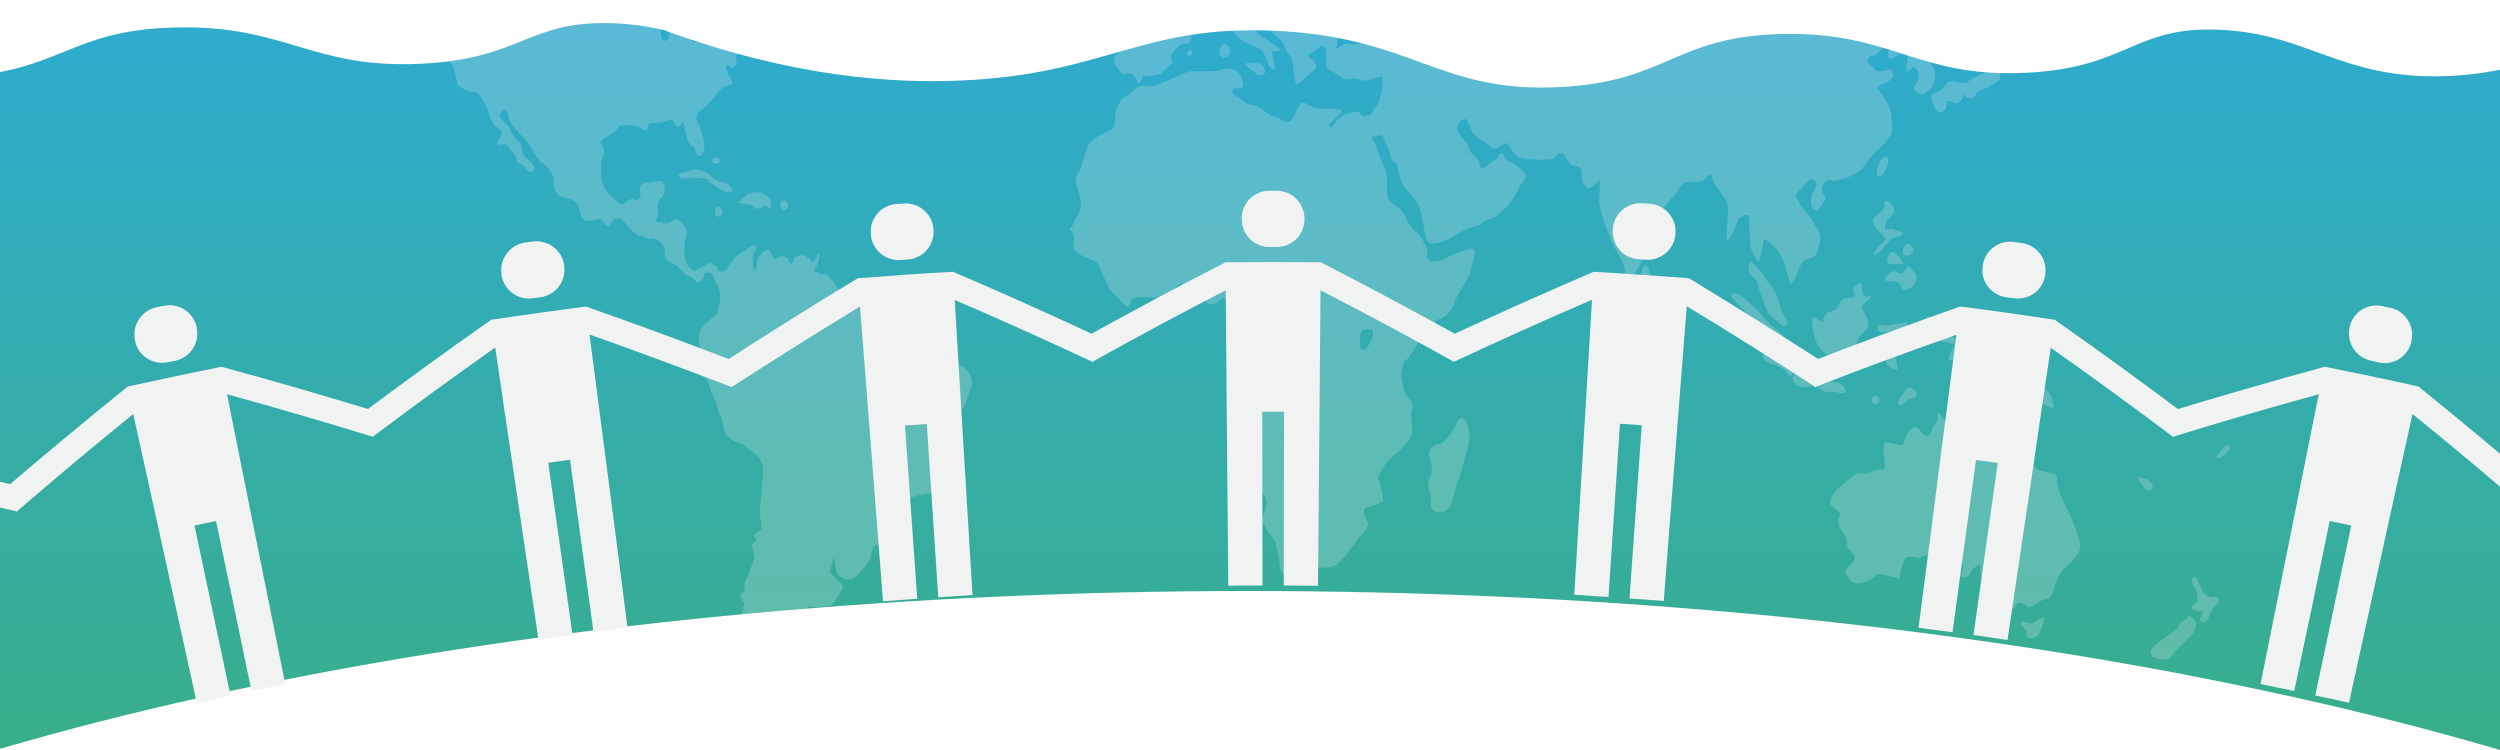 <?xml version="1.0" encoding="utf-8"?>
<!-- Generator: Adobe Illustrator 19.0.0, SVG Export Plug-In . SVG Version: 6.00 Build 0)  -->
<svg version="1.1" id="Camada_1" xmlns="http://www.w3.org/2000/svg" xmlns:xlink="http://www.w3.org/1999/xlink" x="0px" y="0px"
	 viewBox="425 -100 1000 300" style="enable-background:new 425 -100 1000 300;" xml:space="preserve">
<rect x="425" y="-100" width="1000" height="300" fill="#333333" stroke="none"/>
<style type="text/css">
	.st0{clip-path:url(#SVGID_2_);}
	.st1{fill:url(#XMLID_3_);}
	.st2{opacity:0.22;}
	.st3{fill:#F1F2F2;}
	.st4{clip-path:url(#SVGID_4_);}
	.st5{fill:#FDFDFD;}
	.st6{fill:#FFFFFF;}
</style>
<g>
	<defs>
		<rect id="SVGID_1_" x="425" y="-100.9" width="1000" height="300.9"/>
	</defs>
	<clipPath id="SVGID_2_">
		<use xlink:href="#SVGID_1_"  style="overflow:visible;"/>
	</clipPath>
	<g class="st0">
		<linearGradient id="XMLID_3_" gradientUnits="userSpaceOnUse" x1="918.717" y1="299.65" x2="918.717" y2="-170.35">
			<stop  offset="0" style="stop-color:#3CAF73"/>
			<stop  offset="1" style="stop-color:#2CAAE1"/>
		</linearGradient>
		<rect id="XMLID_8_" x="410" y="-262" class="st1" width="1017.4" height="470"/>
		<g id="XMLID_6_" class="st2">
			<path id="XMLID_94_" class="st3" d="M503.5-119.6c-2-0.8-1,3.1-3,3.6s-4.4,1.7-2.8,2.1c1.6,0.5,5.2-0.2,5.6-1
				C503.7-115.5,504.1-119.3,503.5-119.6z"/>
			<path id="XMLID_93_" class="st3" d="M488.2-114.4c-2.4-0.2-4.8,0-5.2,1c-0.4,1,2.2,1.7,3.8,1.7c1.6,0,4.8-1.2,4.2-1.4
				C490.4-113.4,488.2-114.4,488.2-114.4z"/>
			<path id="XMLID_92_" class="st3" d="M501.3-135.1c-0.8,0.3,1.4,1.9,2.2,1.9c0.8,0,2.2-2.6,0.6-2.6
				C502.5-135.8,503.3-135.8,501.3-135.1z"/>
			<path id="XMLID_86_" class="st3" d="M508.3-154.6c0,0,0,0,1.2,1.2c1.2,1.2,3.2,1.7,5,1.9s1.8-1.2,0.4-2.6c-1.4-1.4-1.8-1.2-3-1.4
				c-1.2-0.2-1.4-1.7-4.6-1.7c-3.2,0-2.8-1.9-3.2-2.9s3-2.8,3.8-2.6c0.8,0.2,3.7-0.5,3.7-0.5s5.2-2.4,5.8-1.9c0.6,0.5,3.6-0.5,5-1
				s2.2-3.1,2.2-3.1s1.8,0.7,2.8,1.9c1,1.2,3.2,0,3.8,0s3.9,0.8,3.9,0.8s3.2-0.5,4.8-0.7c1.6-0.2,6.2,1.8,7.8,2.3
				c1.6,0.5,10-1.6,10.8-1.6c0.8,0,3.6,4.2,6.2,3.5c2.6-0.7,3.8,0.5,4.4,0.7c0.6,0.2,1.2,0.2,2.2,1.7c1,1.4,2,0.2,3.4-0.7
				c1.4-1,1.2-1.9,1.2-1.9s0,0,1.2-0.2c1.2-0.2,2,0.5,5.4,0.7s2.6-0.7,5-1.7s4.8,1.2,5.6,1c0.8-0.2,1.8-2.1,2.4-1.2
				c0.6,1,1.6,2.9,1.6,2.9s2.6-2.4,3.4-2.4c0.8,0,5.3,0.4,6.7,0.2s4.6,0.3,5.8,1.5c1.2,1.2,4.2,1,5.8,2.1c1.6,1.2,3.2-0.9,2.4-1.4
				c-0.8-0.5-2.8-2.4-2.8-2.4s-3-4.3-3.4-5s-1-0.7-1.8,1.2s-3.8,1.9-7.2,2.1c-3.4,0.2-1.2-1.9-5-2.1c-3.8-0.2-2.4-1.9-1.2-1.9
				c1.2,0,2-2.9,2.4-4.5c0.4-1.7,1.8-1.4,4.6-1.2s3.6-0.5,6.4,0c2.8,0.5,2.6-1.4,5.4-1.2c2.8,0.2,1.4,0.7,3,1.9
				c1.6,1.2,2.6,0.9,4.8,2.1c2.2,1.2,1.4,1.2,2.4,1.4s4.4-0.5,6.4-0.7c2-0.2,3.6-0.5,4.6,1c1,1.4,0.8,3.1,2.2,4.3s-0.8-4.3-0.8-6.2
				s2.8-0.2,4.6-0.2s3.8-0.7,4.2,0.2c0.4,0.9-2.6,2.4-0.8,4.5s3,2.9,4.6,2.9c1.6,0,5.2,0.5,3.6,3.1s-5.8,2.4-7.2,2.4s-3.8,1-3.2,2.4
				s3.8,0.7,6,0.7s9,0.7,10.7,0c1.8-0.7,1.4-3.6-0.6-4.3c-2-0.7-0.4-2.1,1.6-1.7c2,0.5,4-0.7,3.6,0s0.2,2.4,0.2,4.3s0.6,3.1,2,2.6
				s1.1-2,2.5-2.3c1.4-0.2,1-2.9,0.2-5.1c-0.8-2.1-1.4-3.3-1.2-4.5c0.2-1.2,2.4-1.4,3.6-0.2s2.8,3.6,2.8,3.6s2.4,1.7,3.2,3.6
				c0.8,1.9,1,1.4,2.6,0.2c1.6-1.2,2-1,3.4,0.2s0.4,3.6,0.4,4.3s2,0,2.4-1.4s2-1.4,3-1.9s1-3.3,1-3.3s-2.6-0.7-5.2-0.5
				s-3.4-0.2-5.4-1.9c-2-1.7-0.8-2.9-1.8-4.5c-1-1.7,3.2-2.6,5.8-4c2.6-1.4,5.2-0.5,4.6,3.1s-1,3.1,2,2.4c3-0.7-0.2-3.8,1.2-4.1
				c1.4-0.2,5-1,6.2-0.7c1.2,0.2,7.8-0.7,9.4-0.7c1.6,0,4.2,1.7,6,2.9s6.6,2.9,7.8,3.6c1.2,0.7,9.6,2.1,10.3,2.4
				c0.8,0.2,0.8,3.1,1.6,5.5s3,0.7,3.8,0.7s3.6,1.7,4.4,2.9c0.8,1.2,6.8,2.1,6.8,2.1s-1.4,2.1-2,2.9c-0.6,0.7-2,1.2-3.2,2.1
				c-1.2,1-2.6-0.2-4.2-1.4c-1.6-1.2-4.4-1.9-5-1.4s-0.2,1.4,0.2,2.1c0.4,0.7,3,1.7,4.6,3.1c1.6,1.4,1.2,2.9,1.4,4.8
				c0.2,1.9-1.6-0.7-3.6-1.2c-2-0.5-2.2,1.9-2.2,1.9s-2.6-0.2-3.8-0.2c-1.2,0,0,0-2.2-1.9s-1.8,1.2-3,0.2c-1.2-1-2.4-2.4-3-1.9
				c-0.6,0.5-2.6-2.1-3.8-1.9c-1.2,0.2-6-0.7-7.2-0.2c-1.2,0.5-2.2,0.5-3.2,1c-1,0.5-1.4-3.3-0.8-4.5c0.6-1.2,2-1.4,4.6-0.7
				s2.8,0,3.4-1.2s1.2-2.4,4-3.3c2.8-1-0.2-1.7-1-2.1c-0.8-0.5-1.8-1.4-2.4,0c-0.6,1.4-2,3.1-2,3.1s-1.6,0-3.8-0.2s-0.6-1.2,0.4-1.7
				s2.2-3.3,1.2-4c-1-0.7-1.4-1.2-3.2-0.7s-0.6-1.7-1.8-2.4c-1.2-0.7-0.8,0.5-0.8,1.4c0,1-1.8,0.7-1.8,0.7s-2.8-0.5-3.8,0
				c-1,0.5-2.8,1.4-2.2,2.1c0.6,0.7,2.6,0.7,3.2,2.9c0.6,2.1-2.6,2.6-3.2,2.9c-0.6,0.2-3,1.2-3,1.2s-2.4-0.7-4.4-0.7
				c-2,0-2.6,0.2-2.2,1.2c0.4,1,1.4,0.5,2,0.5s0.6,1.2,2.4,0.7c1.8-0.5,1.4-1.2,3,0.7c1.6,1.9,3.2,1.7,5.8,3.3
				c2.6,1.7-0.4,3.6-1.8,3.6s-1.4-1.4-2.2-2.9c-0.8-1.4-4,0.2-4,0.2s-2.6,1.7-4,1.7s-2.4-0.2-0.6-1.9s-2.2-1.9-2.2-4.3
				s-1.1,4.1-1.1,5.2c0,1.2-1.2-1.4-4.6-1c-3.4,0.5-2.8,1.9-7.2,5.2c-4.4,3.3-3.2,2.6-2.8,5.7s-0.7,3.6,1,4.1c1.8,0.5,1.2,4,2.6,3.8
				c1.4-0.2,2.4-1.4,5.2,0.2c2.8,1.7,4.2,2.1,7.6,2.9c3.4,0.7,5,0.3,6.8-0.2s3.5,1.8,3.5,3.5s1.2,1.9,1,4c-0.2,2.1,2.2-1.9,2.2-1.9
				s1,3.6,0.2,4c-0.8,0.5,0.2,2.6,1.2,2.4s2.4,0.7,3.6-0.5c1.2-1.2-0.6-4.8-0.6-6.2s-1.2-2.1-1.8-3.6c-0.6-1.4,1.6-1.7,2.4-0.2
				c0.8,1.4,2.2,0.2,3.6-1s1.4-3.3,1.4-3.3s-2.4-3.8-4.2-4.8s-1-1.2,0.8-1.7s0-1.2,0.4-3.8c0.4-2.6,0.4-4.3,1.4-4.3
				c1,0,4.6-0.7,7.6-0.5c3,0.2,4.4,2.9,6.4,3.1c2,0.2,5.2,0.7,5.8,1.9s-3.5,1.9-2.1,3.8c1.4,1.9,2.9,1.2,4.3,1.9
				c1.4,0.7,3,0.2,4.8-2.6c1.8-2.9,2.6-3.1,3.2-2.6c0.6,0.5,4.4,5.7,5.4,6.9s2,4.6,2.2,5.8s4,0.3,4.8,0.3c0.8,0,3.8,2.6,4.2,4
				c0.4,1.4,1.2,1.9,3.8,2.6s0,3.3-0.6,4.8c-0.6,1.4-1,1.9-1.8,3.6s0,0,1,0.7s1.4,1.7,3,1.2c1.6-0.5,2.4,0,3,1.4
				c0.6,1.4,1.4,2.6,2,3.8c0.6,1.2,0,3.1-0.8,1.9S766-100,766-100s-1.2,1.4-1.6,0.7c-0.4-0.7-1.2-1.7-2.6-1.2
				c-1.4,0.5-2.8,0-4.4,0.2s-2.2-1-1.2-1.9s1.2-4.5,3.2-5.9s1.4-3.6,0-3.6s-2,2.1-2.8,2.6s-3.5-0.9-4.9,0.3
				c-1.4,1.2-3.6,2.1-2.3,2.5c1.4,0.5-2,2.4-3.2,2.4s-0.8-3.1-0.8-4.3c0-1.2-1.6,0.7-1.6,0.7s-3.2-2.1-4.4-0.7s-5.5,0.8-6.9,2.2
				s-2.1,5.1-2.1,5.1s1.2-0.7,3.6-1.4c2.4-0.7,2.2-0.5,4.2-1.7c2-1.2,4-1.7,5.4,0.5c1.4,2.1-0.6,3.3-0.6,3.3s0.8,1.7,1.6,2.1
				c0.8,0.5,1-0.5,2.4-1.4s0.8,1.9,1.2,2.9s1.8,1,2.6-0.2s1.4-2.1,2-1.4c0.6,0.7,1.2,2.4,1.8,4c0.6,1.7-4.2,2.1-5,2.4
				c-0.8,0.2-4.6,1.2-5.2,1.4c-0.6,0.2-2.6,2.4-4.2,2.4s-1.4-2.9-1.6-4.5c-0.2-1.7-2.2,0.2-2.4,0.9c-0.2,0.7-2,0.5-3.4,0.7
				c-1.4,0.2-3.8,1.9-3.8,3.8s2.8,3.9,2.2,4.9s-5.2,0.6-6.6,0.1c-1.4-0.5-3.4,0.7-2.8,1.7c0.6,0.9,0.2,2.4-1.2,2.1
				c-1.4-0.2-1.6,1.4-1,2.6c0.6,1.2-1.8,3.6-2.4,2.6c-0.6-0.9-1.8-1.4-1.8,0s1.2,3.4,2.4,5.3c1.2,1.9-3.4,2.3-4.8,3.7
				c-1.4,1.4-4.5,6.3-6.5,7.3c-2,1-3.7,3.9-2.7,5.1c1,1.2,2.2,6.2,2.8,7.9s-0.2,6.4-2,6.2s-0.8-3.1-2.6-3.8s-2.8-5-3.2-7.9
				s-0.8-1.2-2-0.2c-1.2,1-2.4-1.9-3-2.6c-0.6-0.7-3.6,1.4-5.9,1.2c-2.4-0.2-3.6,0.3-3.6,1s-0.4,2.9-2.6,1.4
				c-2.2-1.4-2.6-1.4-4.8-1.4c-2.2,0-4.2-0.2-4.6,0.7c-0.4,1-2.6,3.1-4,3.6c-1.4,0.5-4,2.9-2.8,3.3c1.2,0.5,1.2,3.8,0.4,5.7
				c-0.8,1.9-0.6,5.2-0.2,8.6c0.4,3.3,2.8,5.5,5,7.6s3,2.9,5.2,1s3-0.7,3.6-0.5s2.2-1.2,1.6-3.3s0.8-4,2.6-3.8
				c1.8,0.2,4.4-0.7,5.8-0.5c1.4,0.2,2.2,4.8,0,6.7c-2.2,1.9-1,4.8-1.4,6.9s-2.2,2.6,0,2.6s1.6,0.5,3,0.7c1.4,0.2,2.8-1.4,4.2-1.7
				c1.4-0.2,5,3.6,4.4,5.5c-0.6,1.9-1.2,5.2-1,8.3c0.2,3.1,1,3.3,1.4,4.3s2,3.1,3.8,2.1s3.6-1.7,4.2-2.6c0.6-1,4.4,1.7,4,2.4
				s1.4,1.4,2.6,0.7c1.2-0.7,1.8-1.9,3-3.8s3.2-3.6,4.2-3.8c1-0.2,3.4-3.1,5-2.6c1.6,0.5-0.6,2.9-0.8,4.3c-0.2,1.4,0,5.5,0.8,5.7
				s0.4-2.9,1.4-5s3-3.3,4-3.3s1.8,5,3.2,3.6s4.2-1.2,4.8,0.2c0.6,1.4,1.2,2.1,1.2,2.1s1-1,1-2.1c0-1.2,3.2-2.4,5.2-1
				c2,1.4,1.2,1.9,2.2,2.1c1,0.2,2-3.1,2.6-3.3c0.6-0.2,0,3.8-1.4,6c-1.4,2.1,1.2,1.4,1.2,1.4s0,0,0.6,0.7c0.6,0.7,2.6-0.7,3.4,0.7
				c0.8,1.4,2.2,1.9,3.4,4.5s2.6,0.3,4.9-0.2c2.4-0.5,5.8,3,8.2,6.1c2.4,3.1,2,5.5,3.6,5.5c1.6,0,2,2.6,2,3.6s-3.6,3.1-5.6,3.6
				c-2,0.5-2,2.9,1.2,2.1c3.2-0.7,1.8-2.1,3.8-2.9c2-0.7,4,1,2.2,3.8c-1.8,2.9-5.4,3.1-2.2,3.6s1.4-0.5,3.2-3.3
				c1.8-2.9,1.6-1.9,2.8-1.9c1.2,0,3.8,0.7,4.8,1.7c1,0.9,3.6,2.4,5.2,3.6s3.6,0.7,4.8,0.2s4.6,1.4,5.8,3.3c1.2,1.9,4.2,2.1,5.6,2.9
				c1.4,0.7,3.6,3.6,3.8,5.9c0.2,2.4-2.2,7.4-2.4,8.6s-3.4,5.5-6.4,8.3c-3,2.9-1.2,6.2-1,7.6c0.2,1.4-2,6.7-1.4,7.9
				c0.6,1.2-0.8,3.8-2,5.5c-1.2,1.7-2,4.8-2.8,6.2s-3.4,1-5.8,1.7c-2.4,0.7-3.6,1.4-3.6,1.4s-4.2,2.4-6.6,4.3
				c-2.4,1.9,0.8,5.2-0.4,7.8c-1.2,2.6-2.2,0.3-3.4,3.4c-1.2,3.1-2,2.6-3,3.3s-1.6,2.6-1.8,4.5c-0.2,1.9-2.2,3.8-4.8,6.7
				c-2.6,2.9-4.2,2.4-7,1.4s-2.4-9-2.8-7.9c-0.4,1.2-1.8,5.3-1.4,6c0.4,0.7,3.2,3.5,4.2,4.2c1,0.7,0.8,1.9,0,3.1
				c-0.8,1.2-3,5.5-3.8,5.7s-7,1.2-8.2,0.5s-1.8,1.7-1.6,3.1c0.2,1.4,1.2,3.1-1,2.6s-5.2-2.1-5.2-1c0,1.2,0.6,3.8,1.8,3.8
				c1.2,0,2.4-1,1.8,0.7c-0.6,1.7-2.2,3.1-3,3.8s-1.8,3.1-3.8,4.8c-2,1.7-2,2.6-1.6,3.3s3.4,0.2,4,0.7s-0.6,3.8-1.4,4.5
				s-4.2,4-5.6,5c-1.4,1-1.4,3.8-1,5.2c0.4,1.4,3.6,5,5.4,5.7s5.6,0.5,5.2,1.2s-4.8,1.4-5.4,1.7c-0.6,0.2-3.8,1.2-5.4,1.2
				c-1.6,0-4.6-1.9-5.2-1.9c-0.6,0,0.4-1,2.4-2.9s-0.8-4-1.2-1.4s-1.2,3.3-2.2,3.3c-1,0-2.2-1.7-2.8-2.4c-0.6-0.7-3.2-1.4-2.8-4.3
				c0.4-2.9-1.2-2.6-2.4-3.8s1.6-2.1,1.2-3.3c-0.4-1.2-2.2-0.5-2.4-2.1c-0.2-1.7,1.6-4,1.8-4.8c0.2-0.7-1.2-2.1-1.4-3.3
				c-0.2-1.2,0.8-2.4,2.2-4.3c1.4-1.9,2.4-4.3,2.4-5s-1-3.3-1-5.2s1-2.6,1.4-5.2c0.4-2.6-1.4-1.7-1.4-3.8s2-1.4,1.6-3.6
				c-0.4-2.1,1-3.6,1.6-5c0.6-1.4,1.2-3.8,2-5.5c0.8-1.7-0.8-5.5-0.8-6.2s2.6-1.7,1.4-3.1c-1.2-1.4,1-1.9,2.2-3.1
				c1.2-1.2-0.8-5.2-0.2-9.5c0.6-4.3,1.2-11.7,1.2-12.4s0.2-3.6-0.8-5.5s-2.2-3.3-3.6-4c-1.4-0.7-3.2-2.9-4.2-3.1s-7-2.2-7-5.6
				c0-3.3-2.1-6.1-2.5-8.5s-3.4-7.6-3.6-10c-0.2-2.4-4.4-3.1-5-5.7c-0.6-2.6,0.9-4.3,1.3-6s-0.3-5.4-0.5-6.6c-0.2-1.2,1.8-5.1,3-5.8
				s3.4-3.2,4.2-3.2c0.8,0,0.6-2.6,1.4-5.2s-0.4-6.2-1-6.7c-0.6-0.5-1.2-3.6-2.2-4.5c-1-1-3-0.5-3-0.5s0.4,2.1-1.4,3.3
				c-1.8,1.2-2.2-0.2-2.8-1c-0.6-0.7-2.8-1-3.8-2.1c-1-1.2-2.6-2.9-3.8-3.6s-4.1-1.3-3.9-4.2s-1.5-4.6-2.3-5.1
				c-0.8-0.5-2.4-1.7-3.4-1s-2.8-1.4-4.2-1.2s-4.2-2.9-5.2-4c-1-1.2-1.8-2.9-3.6-2.9s-2,0.7-3.2,2.4c-1.2,1.7-3-1.2-3.6-1.9
				c-0.6-0.7-3.5,0.5-5.7,0.5c-2.2,0-3.2-4.5-3.3-5.5c-0.3-3.6-6.4-3.6-7.8-4.5c-1.4-1-2.8-4.5-2.2-5.5c0.6-1-1-4-1-4
				s-2.8-3.8-3.8-3.8s-4.2-6.7-6-8.6s-6-6.2-6.8-8.3s-1-5.5-3-3.8c-2,1.7-0.4,3.3,1.6,5.2s1.6,3.8,4.4,6.4c2.8,2.6,1.6,5.2,2.8,6.4
				c1.2,1.2,5.4,4,3.6,6c-1.8,1.9-3.6-2.4-4.4-2.6c-0.8-0.2-2.6-0.7-2.4-2.1c0.2-1.4-1.6-2.6-3-4.8c-1.4-2.1-2-1-3.8-1
				s-0.2-2.6,0.8-3.8c1-1.2-1-2.9-2.2-3.3c-1.2-0.5-2.8-5.9-4.4-9.3c-1.6-3.3-2.8-5-4.6-4.8s-4.8-1.6-5.9-2.5
				c-1.2-1-0.8-6.3-2.8-8.7c-2-2.4-3.8-6.9-3.6-9.5c0.2-2.6,0.8-9.3,0.8-10.9c0-1.7-1.5-4.8-1.5-5.5s-0.5-2.8-1.3-3
				s-3.4-2.6-5.2-2.6s-2.6-3.4-2-5c0.6-1.7-1.6-4.5-2.6-4.5s-2.6-3.1-3.2-4.8c-0.6-1.7-2.2-1.7-1.8-0.7s-0.2,2.6,0.8,3.1
				c1,0.5,1.8,4.3,1,4.8c-0.8,0.5-2.6-1.4-4.6-2.6c-2-1.2-1.2-6-1.2-7.1c0-1.2-2.8-2.4-4-2.4c-1.2,0-2.4,0.2-2.6-2.9
				c-0.2-3.1-3.8-4.8-5-4.8c-1.2,0-7.9-2.3-9.9-2.3c-2,0-5-2.9-6.2-2c-1.2,1-3.4-1.7-4.6-1.7c-1.2,0-0.6,3.2-2.8,4.9
				c-2.2,1.7-3.6-1.6-4.8-0.4s-4.2,2.4-3.2-0.5s1-3.3-0.6-2.6c-1.6,0.7-2,2.6-2,3.8s-2.8,3.1-2.8,3.1s2.6,0.2,3.6,0s0.2,2.6-0.8,3.3
				s-2.4,2.6-4,2.1c-1.6-0.5-1.8-2.1-2.8-2.4c-1-0.2-2.1,3.1-5.7,5.2c-3.6,2.1-4.1-0.9-5.5-0.2s-6.4,2.9-8.2,3.1
				c-1.8,0.2-1.4-2.6-0.4-2.6c1,0,4.8-2.1,5.8-2.9c1-0.7,5.4-2.6,6.6-3.3c1.2-0.7,3.2-1.9,2.4-3.3c-0.8-1.4-3.4,0.7-3.4,0.7
				s-2-2.1-2.6-2.6s-1.8,1.9-1.8,1.9s-2.6-0.5-2-3.1c0.6-2.6-1.4-2.6-1.8-1.4s-3.8,3.1-4,1.9c-0.2-1.2-3.2-3.6-4-5.5
				c-0.8-1.9,0.8-2.1,2.6-3.8c1.8-1.7,4.4-2.1,6.6-1.9c2.2,0.2,3.6-2.9,2.8-3.1c-0.8-0.2-2.2-0.5-3.4,0.7c-1.2,1.2-4.2,1-4.2,1
				s-4.4,0-6.2-1.4c-1.8-1.4-2.8-3.6-2.8-3.6s3.6-1.7,6.4-1.9L508.3-154.6z M690.7-83.7c2,0.3,2-3.1,1.8-4c-0.2-1-0.2-5,0.6-5.7
				s1.8-2.9,4-3.1s3.6,1.7,3.4,3.8c-0.2,2.1,0.4,4.3,1.2,4.3s3.2-1.7,2.4-3.1s0.6-6.2,0.6-4.5s1.6,2.9,2.6,2.6c1-0.2-1-4.5-2.4-4.8
				c-1.4-0.2-4.2-0.2-4.8,0c-0.6,0.2-4-1.2-5.6-1c-1.6,0.2-4,1-4.8,2.9c-0.8,1.9,0,5.5-0.2,6.9C689.3-87.9,688.9-83.9,690.7-83.7z
				 M701.9-83.7c0.5,1.1,2.6,0.2,3.8-1.2c1.2-1.4,3.8-1.9,4.6-3.1c0.8-1.2,1.4-0.9,3.4-1.9c2-1,3.6-1.2,2.8-2.4
				c-0.8-1.2-5,0-5.6-0.5s-4.8,5.2-4.8,5.2s-3.6,1.7-3.8,2.4C702.1-84.4,701.3-85.1,701.9-83.7z M681.2-102c0,1.3,2,1.4,3.2,0.7
				c1.2-0.7,3-1.2,3.8-1.4c0.8-0.2,0.4,1.2,2.2,1.2c1.8,0,4,0.7,4.6,0.5c0.6-0.2,2.4-3.1,1-3.3c-1.4-0.2-3.6-1.9-4.8-3.3
				c-1.2-1.4-4,1.9-6.6,3.1C682-103.4,681.2-103.9,681.2-102z M599.5-109.8c-1.6-0.6,0.6,2.9,1.6,3.6s3,0.7,3.2,1.9
				c0.2,1.2,0.8,4,1.8,3.8s1-2.9,0.2-3.8c-0.8-1-3.8-3.8-4.4-3.8C601.3-108.2,600.1-109.6,599.5-109.8z"/>
			<path id="XMLID_85_" class="st3" d="M697.9-142.5c-0.5,0.7,2.4,1.7,2.9,0.8C701.3-142.7,699.2-144.3,697.9-142.5z"/>
			<path id="XMLID_84_" class="st3" d="M705.6-141.1c-2.1,0.7-0.1,2.5,1.2,1.9C708.1-139.8,707.4-141.7,705.6-141.1z"/>
			<path id="XMLID_83_" class="st3" d="M606.6-179.8c-0.3,1,1.2,0.9,2.9,0.9c1.7,0,4.5,0,5.3-0.5c0.8-0.5,4.8-1.6,4.6-0.2
				c-0.1,1.4,1.6,3.6,2.5,3.3c0.9-0.3,2.8-2.4,3.7-1.6c0.9,0.8,1.1,2.7,2,3.2c0.9,0.5,3.5,0.5,4.6,0c1.2-0.5,4.5-0.5,6-0.2
				s5.7,1.3,6.1,0.3c0.4-1,1.6-1.1,1.7-2.1s0.8-4,0.8-4s-0.8-1.7-2.1-0.9c-1.3,0.8-1.7,1.3-2.9,0.9c-1.2-0.3-1.2-2.9-3.3-2.4
				s-2.5,1.9-3.2,2.5s-2.1,1.1-2.7,0.8c-0.5-0.3-3.6-2.4-3.6-2.4s-6.4-0.3-6.6-1.3c-0.3-0.9-1.3-2.5-4.2-2.2s-8,2.4-8.8,2.4
				s0.9,1.9-0.1,1.9C608.3-181.1,607-181.2,606.6-179.8z"/>
			<path id="XMLID_82_" class="st3" d="M629.1-186.3c-1.5,0.6-1.2,2.4-0.1,2.4c1.1,0,3.7-1.1,4.5-0.3s2.8,0.2,2.7-0.6
				c-0.1-0.8,0.8-4-0.8-4.1C633.8-189.1,631.5-187.2,629.1-186.3z"/>
			<path id="XMLID_81_" class="st3" d="M647.1-188.3c-0.2,1.1,1.1,2.1,2.7,2.1s5-1,5.3-0.2c0.3,0.8-0.1,1.4,1.7,1.7
				c1.9,0.3,2.7,0.6,3.7,0.6c1.1,0,0.7-2.1-0.3-3.5c-0.9-1.4-0.7-1.3-3-2.1c-2.4-0.8-4.8-0.8-6.4-0.6
				C649.2-190.1,647.5-190.6,647.1-188.3z"/>
			<path id="XMLID_80_" class="st3" d="M649.7-181.1c-1,1,0,4.3-0.4,4.6s0.1,1.7,1.2,1.4s1.6-3.3,2.4-3.3s4.9-1.1,5.6,0.6
				c0.7,1.7,0.7,0.9,2.5,1.1c1.9,0.2,3.3-2.2,3.4-3s-0.9-2.4-3.4-2.1C658.5-181.4,650.8-182.2,649.7-181.1z"/>
			<path id="XMLID_79_" class="st3" d="M654.6-172.6c-0.9,0.7-0.4,3,1.1,3.2s4-1.1,4.2-0.2c0.3,1,1.2,5.2,3.6,3.8
				c2.4-1.4,2.3-2.7,2.9-2.9c0.7-0.2-0.1-3.7-1.2-4.4c-1.1-0.8-4.5-0.3-5.4,0.2C658.9-172.5,656.1-173.8,654.6-172.6z"/>
			<path id="XMLID_78_" class="st3" d="M669.6-171.2c0.2,0.4,1.2,1.3,2.9,0.9c1.7-0.3,4.2-0.6,5.4-0.8c1.2-0.2,1.5-2.5,0.1-2.7
				c-1.3-0.2-2.4-1.6-3.6-1.1C673.3-174.4,669.2-172.3,669.6-171.2z"/>
			<path id="XMLID_77_" class="st3" d="M669.2-177.9c-0.6,1.7,5.3,2.5,4.6,0.6C673.2-179.2,669.9-179.8,669.2-177.9z"/>
			<path id="XMLID_76_" class="st3" d="M670.3-186c-1.7-0.5-4.5-1.1-4.5-1.6s-0.8,2.2,0.7,3c1.5,0.8,3.8,2.2,5.6,3
				c1.7,0.8,5,0.9,6.1,2.5s4.6,2.9,4.6,2.9l4.2,0.5c0,0,2.9-0.8,6-0.5c3.1,0.3,7.6,0.8,10.1,0.6s2.9-1.1,3.2-1.7
				c0.3-0.6-4.6-1.9-5.8-1.7c-1.2,0.2-8,0.2-10,0c-2-0.2-4.5-0.2-6.1,0c-1.6,0.2-2.8-1.3-4-2.1c-1.2-0.8-3.8-3.3-5.4-3.7
				C673.3-185,673.6-185,670.3-186z"/>
			<path id="XMLID_75_" class="st3" d="M836.9-153c-0.5,1.1-1.6,1.1-0.5,3.3s1.9,3.5,2.8,3.3c0.9-0.2,4.1-0.3,4.5,1
				c0.4,1.3,1.5,2.4,3.7,1.6c2.3-0.8,4.1-1.3,4.6-2.2c0.5-1,4.1-1.1,4.1-1.1s2.9-2.7,1.9-3.8c-1.1-1.1-3.6-1.9-4.8-2.1
				c-1.2-0.2-2.4,1.1-5,1.1c-2.7,0-4.4,1.3-5.4,0C841.7-153.1,837.3-153.8,836.9-153z"/>
			<path id="XMLID_74_" class="st3" d="M723.7-184.4c1.5,1.3,2.3,0.5,4.1,1s3.3,4,4.2,4.4c1,0.5,2.3,0,2.9-1
				c0.6-0.9,1.5-4.3,1.5-4.3s0,3.2,1.5,3.8s5.1-0.5,6.1-0.3s6.7,1.1,8.2,2.1c1.6,1,5.5,1.6,6.6,3.6c1.1,2.1,1.2,9.2,1.8,10
				c0.6,0.8,2.7-2.5,3.2-3.3c0.5-0.8,3-0.3,3.9,0.8c0.8,1.1,2.8,3.8,2.7,4.9c-0.1,1.1-0.5,2.9-1.2,2.2c-0.7-0.6-1.9-0.5-1.5-1.7
				c0.5-1.3,0.7-4-0.2-4c-1,0-1.8,0-1.8,0s-1.8-0.6-3,1.7c-1.2,2.4-0.2,4.8,0.6,4.8s2.8,0,2.8,0.6s-2.1,2.5-1.9,3.7
				c0.1,1.1,1.7,4.9,2.2,5.7c0.5,0.8,3,1.6,3.8,1.7c0.7,0.2-1.7,0.3-1.1,1.4c0.6,1.1,1.6,3.8,2.9,4.4c1.3,0.6,5.1,3.5,5.6,4.8
				c0.5,1.3,3.4-0.9,4-1.1c0.6-0.2,0.5,3.3,2.2,3.5c1.7,0.2,2.3-0.3,3.8-1.7s1.1-3.3,1.2-4.8c0.1-1.4,0-2.5,1.6-2.1
				c1.6,0.5,2.4-0.3,2.3-1.9c-0.1-1.6-1.5-3.5,1.1-4c2.5-0.5,3.9-2.5,5.5-2.5c1.6,0,5.9,0.8,6.4,0s2.6-5.5,3.9-5.7
				c1.3-0.2,4.8,0.6,8,0s6.6-3,7.6-2.9c1.1,0.2,3.8,0.2,2.9-0.8c-0.8-1-2.1-3.2-3.9-3.2s-2.1-4.9-1.6-4.9c0.5,0,4.9,1.9,4.8,3.5
				c-0.1,1.6,0.7,3.6,3.2,3c2.4-0.6,2.1-3,1.6-3.7c-0.5-0.6-0.8-2.2-1.3-3.3c-0.5-1.1-1.6-4.6,0.9-4.9c2.5-0.3,7.3,3.3,7.2,0.8
				c-0.1-2.5,0-5.2,0.7-6.7c0.7-1.4,2.3-2.4,1.5-2.9c-0.9-0.5-1.9,0.6-2.8-1.7c-0.8-2.4,0.7-4.1,1.7-5.1c1-0.9,6.1-7.1,8.9-8.1
				c2.8-1,4.7-4.6,2.8-5.4c-1.9-0.8-5.8-2.2-8.4,0.3c-2.5,2.5-4,4.9-6.9,4.1c-2.9-0.8-3.4-5-5-7.2c-2.4-3.1-0.9-9.3-3.5-8.9
				c-2.6,0.5-2.6,0.5-2.6,0.5s-3-0.6-4.8-0.2c-2.4,0.6-4,2.4-5.4,2c-2.7-0.7-5.2,1-5.8,1.1c-5.9,1.6-10.7-0.6-11.6-0.7
				c-0.7-0.1,4.2,0.7,7.9,0c2.9-0.5,7.7-1.7,10.1-2.2s0.5-1.6-0.4-1.7c-3.1-0.4-7.7-1.9-11.4-2.1c-2.9-0.2-4.8,0.9-7.6,1
				c-3.7,0.1-8.1-0.1-11,2c-2.5,1.9-5.8,2.1-6.1,2.4c-1.5,1.9-2.8,6.7-4.1,5.4c-1.3-1.3-1.6-4.4-3.3-3.2c-1.7,1.3-0.1,4.4-1.6,6.7
				c-1.5,2.2-5.6,1.9-6.8,1.1c-1.2-0.8-2.4-1.4-7.3-1.1c-4.9,0.3-10.2,2.2-9.1,4.1c1.1,1.9-2.2,3-3,2.1c-0.9-1-4.7,1.1-4.5,3
				c0.2,1.9-0.6,4.1-2.7,3.6s-3.5,1.1-3.6,2.7c-0.1,1.6-4.7,2.7-5.1,2.7C727.5-186.1,721.5-186.3,723.7-184.4z"/>
			<path id="XMLID_73_" class="st3" d="M696.5-30.4c-0.2,2.4,1.8,1.7,4.2,1.7c2.4,0,6.6-0.5,7.4,0.7c0.8,1.2,4.4,3.1,5.4,4
				s4.2,1.2,4.4,0.2c0.2-0.9-2.2-3.6-3.6-3.3c-1.4,0.2-4.4-1.7-6-3.3c-1.6-1.7-4.6-1.7-5.8-1.7C701.3-32,696.5-30.4,696.5-30.4z"/>
			<path id="XMLID_72_" class="st3" d="M711-37c-1.8,0.2-1.4,2.9,0.8,2.4C714-35.1,712.8-37.3,711-37z"/>
			<path id="XMLID_71_" class="st3" d="M712-17.3c-1.8,0.4-1.4,4.6,0.8,3.9C715-14.2,713.8-17.7,712-17.3z"/>
			<path id="XMLID_70_" class="st3" d="M738.3-19.9c-1.8,0.4-1.4,4.6,0.8,3.9C741.3-16.9,740.1-20.3,738.3-19.9z"/>
			<path id="XMLID_69_" class="st3" d="M720.2-18.9c0,0,2.2,0.5,3.6,0.5s2.2,1,3.4,1.7c1.2,0.7,3.4-1,4.2-1c0.8,0,1.8,2.9,2-0.2
				c0.2-3.1-2.4-4.5-4-5c-1.6-0.5-3.4,0-4.6,0.2C723.6-22.5,720.2-18.9,720.2-18.9z"/>
			<path id="XMLID_66_" class="st3" d="M887.1-65.6c0.8-0.5,4-1.7,5.8-2.6c1.8-1,7.6-3.3,8.4-3.3s10.7,0.2,12.1-0.5
				c1.4-0.7,6.8-1.7,8.4,3.5c1.6,5.2-1.8,3.2-3.4,4.1c-1.6,1,0.6,3.1,1.4,3.1s3.6,3.1,5,3.1s4.8,1.7,4.8,1.7s3.4,3.1,5.2,3.1
				s4.8,3.7,6.8,1.3s2.9-7.3,4.9-6.8c2,0.5,4.2,2.4,6.8,2.4s7.4-0.5,8.2,0.7s-5.4,5.2-5,6.2c0.4,0.9,1.2,0.7,3.2-2.1
				c2-2.9,5-2.9,7.4-3.6c2.4-0.7,3.6,3.8,4,5.2s2.2,4,3.6,7.1c1.4,3.1,2.8,7.4,4.4,10.7c1.6,3.3-0.2,10,1.4,12.2
				c1.6,2.1,5.8,4,6.8,6.9c1,2.9,3.4,5.7,4.2,5.9s4.2,5.7,4.4,7.1c0.2,1.4-1.2,4.5,2,4.8c3.2,0.2,6-1.7,7-2.1c1-0.5,8.8-4,9.7-2.6
				c1,1.4-1.4,7.6-1.6,9.3c-0.2,1.7-6,9.8-6.2,11.9c-0.2,2.1-3.6,6-5.8,6.4c-2.2,0.5-6.8,7.1-8.4,9.3c-1.6,2.1-4.2,6.9-5.4,7.4
				s-2.1,6.8-1.5,7.8c0.6,0.9,0.7,5.3,2.5,7.2s2.4,3.3,1.6,5c-0.8,1.7,0.4,5.5,0,8.6s-3.8,6.2-4.6,7.1c-0.8,1-4.6,3.6-6.2,6
				s-3,4.5-2.6,5.7s2,7.1,1.8,8.6c-0.2,1.4-5.5,2.2-7.1,3.1c-1.6,1,0.7,4,1.1,5.9c0.4,1.9-2.8,5-4.2,6.7s-5.2,7.4-7.8,9.5
				c-2.6,2.1-6.3,1.7-8.9,1.5s-6.8,2.1-7.8,3.3c-1,1.2-2.4,1-4.4-0.2s-2.2-2.9-2.4-5.5c-0.2-2.6-0.8-4.3-0.8-4.3s-0.6-4-2.4-5.9
				c-1.8-1.9-2.4-4-3.4-5.5c-1-1.4,1.8-5.5,1.6-8.1c-0.2-2.6-3.6-5.7-4.6-7.4c-1-1.7-3-6.2-3.8-7.9s-1.8-5-1.6-9.7
				c0.2-4.8,2.2-7.5,3.8-9c1.6-1.4,1-3.2-0.4-6c-1.4-2.9,0.2-7.6-1-9.3s-3-11-5.2-12.4c-2.2-1.4-4.5-1.4-3.3-4.7
				c1.2-3.3,0-6.7,2-8.8c2-2.1,1-3.6-1.2-5c-2.2-1.4-1.4-2.1-3.2-0.5c-1.8,1.7-4.2,2.6-5.6,0.9c-1.4-1.7-1-4.3-3.6-6.2
				c-2.6-1.9-6.7-1.2-7.7-0.8c-1,0.5-3,4.6-5.8,5.1s-4.8-0.2-7.6-0.2c-2.8,0-5.2,0.2-5.6,1.9c-0.4,1.7-1,2.6-2.8,0.9
				c-1.8-1.7-5.4-5.5-5.4-5.5s-3.3-6.6-4.3-9.4c-1-2.9-4.5-2.9-8.2-5.1c-3.8-2.1-1.6-4.5-2-6.9s-2.4-3.3-1.4-3.6
				c1-0.2,0.8-1.9,3-5.2c2.2-3.3,0.8-6.9,0.4-8.8c-0.4-1.9-2.4-4.8-0.4-7.8c2-3.1,3.2-10.5,4.8-12.4c1.6-1.9,6.3-3.8,8.5-5
				s0.8-4.3,2-7.9c1.2-3.6,3-5.2,3.6-5.2c0.6,0,2.8-2.5,5.2-4C882.1-66.5,886.3-65.1,887.1-65.6z M974.1,32.2c-0.5-1-4-0.7-4.6,0.5
				c-0.6,1.2-1.2,6.7,0.6,7.1C971.9,40.3,975.1,34.1,974.1,32.2z"/>
			<path id="XMLID_65_" class="st3" d="M1010.4,67.4c-2.5-0.9-2.8,3.1-4.8,5.7c-2,2.6-4.2,4.8-5,4.5c-0.8-0.2-5.2,1.7-3.8,5.2
				c1.4,3.6,1.2,7.1-0.2,8.8s1.2,6.4,0.8,9c-0.4,2.6,0.6,4.3,3.4,4.3c2.8,0,3.8-1.2,5-4.3s1.4-6.2,2.6-8.8c1.2-2.6,2.2-8.1,2.8-9.5
				s1.8-6,1.6-8.6C1012.6,71.2,1011.8,67.9,1010.4,67.4z"/>
			<path id="XMLID_64_" class="st3" d="M1082.6,6.3c-1.3,0.7-2.6,12.1-0.2,13.1c2.4,1,4-7.1,3.2-8.3
				C1084.8,9.8,1084.4,5.3,1082.6,6.3z"/>
			<path id="XMLID_63_" class="st3" d="M914.9-82.5c-1.9,0-2.8,3.6-1.6,4.8c1.2,1.2,2.4,1,3.4-0.7C917.7-80.1,915.9-82.5,914.9-82.5
				z"/>
			<path id="XMLID_62_" class="st3" d="M899.8-78.7c-0.5,0.9,1.6,1.2,2,0.2C902.2-79.4,901.2-81.3,899.8-78.7z"/>
			<path id="XMLID_61_" class="st3" d="M923.5-74.6c-0.7,0.5,1.2,2.1,2.2,2.6c1,0.5,1.8,1.9,2.6,2.1s3.4,0,2.6-2.4
				c-0.8-2.4-2.6-2.4-3.2-2.4C927.1-74.6,924.5-75.3,923.5-74.6z"/>
			<path id="XMLID_60_" class="st3" d="M875.9-122.7c-1.8,0.4-2,2.6-3.2,2.6c-1.2,0-2.6,0.5-2.2,2.1c0.4,1.7,1.2,2.9,0,3.6
				c-1.2,0.7,0.2,3.6,1.8,3.8c1.6,0.2,3.4-1.2,4.8-1.9s3.4-2.1,3.4-4.3c0-2.1-0.4-4-1.2-5C878.5-122.7,877.1-122.9,875.9-122.7z"/>
			<path id="XMLID_59_" class="st3" d="M878.1-129.8c-1.6,0.6-1,3.1-0.2,4.3c0.8,1.2,2.2,3.8,4.2,4.8c2,1,6.2,1.9,4.6,2.9
				c-1.6,1-6.2,5.6-6.6,7.1c-0.4,1.4,5.2,0.8,5.2,0.8s-1.2,1.7-0.2,2.1c1,0.5,1.6-1.7,3.2-1.7s4.8,1.2,6.4,1.2c1.6,0,4.2-2.6,4-4.3
				c-0.2-1.7-2.2-4.3-4-5.2c-1.8-1-3.8-5.2-5-6.2c-1.2-1,4.4-4.1,3-5.8s-5.6-0.7-7.2-1.9c-1.6-1.2-3,0.2-4,1.7
				C880.5-128.6,879.3-130.3,878.1-129.8z"/>
			<path id="XMLID_54_" class="st3" d="M891.3-96.7c-0.2-2.1-4.2-4-6.8-4.5s-2.2-1.9,0.6-2.1c2.8-0.2,2.6-1.4,5-1.9
				c2.4-0.5,4.8-1.2,6.6-1.4c1.8-0.2,1.8-2.1,1.8-3.6c0-1.4,5-1.9,5-1.9s2.8-3.1,4.4-4.5c1.6-1.4,4.4-1.2,6.6-0.5
				c2.2,0.7-0.2-1.7-1-2.9c-0.8-1.2-0.2-3.8,0.4-5.2c0.6-1.4,4.2-2.1,5.2-1.7c1,0.5,0,2.6,0.2,4.5c0.2,1.9,1.8,3.1,1.8,3.1l1.6-0.2
				c0,0,0,0,2.6,0c2.6,0,2.7,0.1,4.7-0.7c2-0.7,3.4,0.2,4.2-0.3c0.8-0.5,3-0.5,6,0.7c3,1.2,1.4-2.1,2-4c0.6-1.9,1.8-5.2,3.8-5
				c2,0.2,3.6,1.7,5.2,0.5c1.6-1.2-3-2.9-3-3.6s3.8-0.7,7.2-1c3.4-0.2,5.4,0,7-0.5c1.6-0.5-1.2-3.8-1.8-3.8c-0.6,0-4.6,0.5-6.6,0.2
				c-2-0.2-4.2,1.4-6,1.9s-2.2-2.9-3.2-4.3s-1.4-4,1.2-5.5c2.6-1.4,7.2-4.5,8-5.9s-3.2-1.2-7-1c-3.8,0.2,0.6,1.4-3,5.7
				s-5.4,1.4-8.2,4.3s-0.8,3.1,1.8,4s0.4,3.8-0.2,4.5s-3.6,3.3-3.2,5.2s-2,3.1-2,3.1s-7.4,1.9-8.8,2.1s-1.8-1.2-1.4-2.6
				c0.4-1.4-1.6-4.8-1.8-6.9c-0.2-2.1-3.2,0.9-3.4,2.4c-0.2,1.4-4,1.7-6.2,0.7s-3.4-4.5-3-5.2s-1.2-4.3-1.2-5.2s4.6-7.9,8.4-8.8
				c3.8-0.9,8.3-3.3,10.9-5.7c2.6-2.4,3.8-5.2,4.6-6c0.8-0.7,14.5-8.6,19.5-9.6c5-0.9,15.9,4.8,17.7,5.3s2.8,1.2,7.2,3.1
				s8.5-0.2,11.3,0.3s4.2,3.5,6,4.5c1.8,1,0,1.7-4.4,3.3c-4.4,1.7-7.4,1.2-9.7,0.2c-2.4-1-3.8-1-2,0.5c1.8,1.4,1.2,2.1,1.4,4.3
				c0.2,2.1,3,0.2,3.6-0.2c0.6-0.5,0.6-1.4,2.8,0.2c2.2,1.7,3,0.7,4,0.5c1-0.2,0.2-2.9,0.8-3.8c0.6-1,3-1,3.6-1.4
				c0.6-0.5,2-1.2,3.2-1.4c1.2-0.2,1,2.1,2.2,2.9c1.2,0.7,0.6-3.1,0.2-4c-0.4-1-0.8-3.6-0.2-4.3s4.8-1.2,5.8-0.2s-1.6,3.8-1,5.5
				c0.6,1.7,2-0.9,3-2.4c1-1.4,3.2,0,6.8-0.7s2.8-3.1,6.6-1.7c3.8,1.4,2.8,1.4,4,0c1.2-1.4,3.4,0.2,5.6-0.7c2.2-1,2.2,0,3.8,1
				c1.6,1,3.6-1.9,4.4-2.9s4-1,5.6-0.7c1.6,0.2,3.6,1.4,5.2,1.4c1.6,0,4.2,1.4,4.2,1.4s3.4,1.4,4.2,0.5c0.8-1-0.2-2.1-3.2-3.8
				c-3-1.7-1.8-4.5,0-4.8c1.8-0.2,1.6-1.4,3-2.4c1.4-0.9,3.2-4.5,4.8-3.8c1.6,0.7,3,2.1,5,3.3c2,1.2,0.2,2.9-0.2,4
				c-0.4,1.2,0.4,5.7,1,6.4s-0.6,3.3-2.2,4.5c-1.6,1.2-3.8,3.8-3.2,4.3c0.6,0.5,5.4-2.1,5.4-2.1s3-4.3,4.4-5.5s2.8-1.2,3.2,0.2
				s2.6,1.9,4.6,1c2-1,0-1.7-0.2-3.8c-0.2-2.1-3.4-1-5.2-0.5c-1.8,0.5-3.2,2.6-3.8,2.6c-0.6,0-0.6-1.4-0.2-3.6
				c0.4-2.1-0.8-3.3-0.8-4.5s0.6-1.2,2-3.6c1.4-2.4,1.4,1.7,1.6,3.8c0.2,2.1,1.6,1.2,2.8,1s0.6-3.1,1.6-4.5c1-1.4,3.2-1.7,5.2,0.5
				c2,2.1,1.8,1.4,4.2,2.4s2.6,1.2,2.8,3.3c0.2,2.1,1.8,2.4,2.8,1.7c1-0.7,0.2-3.6-0.4-4.5c-0.6-1-5.4-2.6-7-4.3
				c-1.6-1.7,0.8-1.7,2.6-1.7c1.8,0,5.2,0.2,5.2,0.2s3.8-1,5.8-2.6c2-1.7,3.4-1.7,5.4-2.6c2-1,5.2-1,7.2-0.5s3.4-1,5.4-1.9
				s4.6-7.1,4.8-1.2c0,0.8,5.6,1.9,6.4,1.7c0.8-0.2,2.8-0.5,5.8-2.4c5.8-3.6,0.8-5.2,3-1.9c0.8,1.2,3.2-0.9,7.4,1.2
				c4.2,2.1,0,0,1.2,1.4s1.8-0.2,4.6-0.7s4.6,0,6.4,0.2c1.8,0.2,5.8,0.2,7.6,1.7c1.8,1.4-1.2,4.5-2.2,5.5c-1,0.9,1.6,1.7,2.4,1.4
				c0.8-0.2,7.4,0,10.3,0.5c3,0.5,4.2,2.1,5.6,2.1s3.6-0.7,4.4-1.7c0.8-0.9,5.8-1.4,7.4-1.7c1.6-0.2,6,0,6.6,0.5s1.2,2.9,1.2,4.8
				s1.8,3.6,3.2,3.8s4-2.9,5-3.3c1-0.5,2.2,2.1,2.8,1.4c0.6-0.7,5.6,0.2,7.6-1c2-1.2,3.2,0,4.2-0.5c1-0.5,2.6-3.1,2.6-4
				s0.8-1.7,0-3.1s-3.6-0.5-6.6-1.4c-3-1,0.1-5.9,1-3.3c0.5,1.5,3.2,0,5.2,0.5c2,0.5,1.2-0.7,2.2-0.7c1,0,4.6,1.2,6.6,1.2
				s3.6,2.6,3.6,2.6s-5.6,1.9-6.8,1.9c-1.2,0-0.4,1.9,0.6,1.9c1,0,2.4,0.7,3.8,1.9s7.6,0,8.4,0c0.8,0,3.2,1.2,5.6,2.9
				c2.4,1.7,4,2.4,4,2.4s3.4,0,6.8-0.5c3.4-0.5,7.8-0.5,8.6,0.2c0.8,0.7,3,1.4,4.6,3.1c1.6,1.7,2.8,1,5,0.7c2.2-0.2,4.4-0.7,6.4-0.7
				s8.6-0.2,9.8,1.9c1.2,2.1,2.6,1.7,2.6,1.7s1.8-3.8,2.6-4.5c0.8-0.7,3.4,0.5,5,1.4c1.6,1,9.4,0,11.3,0.5c2,0.5,4.8,2.9,3.2,4.8
				s1.2,5.2,0.6,7.1c-0.6,1.9-2.2,2.1-3.8,2.6s1.6,2.9,3,4.5c1.4,1.7-0.8,2.1-2.2,1.4c-1.4-0.7-5,0.2-9.6,1.7
				c-4.6,1.4-6.4,4.3-11.1,4.5c-4.8,0.2-2.8-0.2-8.8-0.2c-6,0-5.8,1.9-7,4.3c-1.2,2.4,0.6,1.9,0,3.8c-0.6,1.9-1.6,4-1.6,5.7
				s-3.6,1.9-4.8,3.3c-1.2,1.4-3.2,5-6.6,7.6c-3.4,2.6-5.8,6.7-5.8,6.7s0.6-4,2.2-6.9c1.6-2.9-1.8-6.9-2-10c-0.2-3.1,1-4,3-6.9
				s6.8-3.8,8.8-5.2s10.2-8.1,10.2-8.1s-1.6,1.2-3.6,2.1c-2,0.9-4.4,2.9-6,2.9s-1-1.9-1.2-3.8c-0.2-1.9-4-0.5-5.4,1.4
				s-4,3.1-6.8,5.5s-2,2.1-3.8,2.4c-1.8,0.2-4.8-1.2-6.2-2.4s-2.8,0.9-7.2,1.2c-4.4,0.2-9.4-0.5-11.3-0.2c-2,0.2-7,7.1-10,8.3
				s-6.8,3.3-5.8,5c1,1.7,2.8-1.4,3.6-1.4c0.8,0-0.6,3.3,1.2,3.3c1.8,0,2.8-1.2,4.6-1.4c1.8-0.2,3.2,1.7,3.6,4.3
				c0.4,2.6-0.8,4.8-1.6,8.1c-0.8,3.3-2,6.7-5.2,9.5c-3.2,2.9-8.4,8.1-9.4,9.5c-1,1.4-4.6,0.2-5.2-0.7c-0.6-1-2.4,2.1-3.8,2.9
				c-1.4,0.7-2.8,2.1-2.8,4s-4,1.9-4,3.1s2.4,4.5,3.4,6.2c1,1.7-0.2,6.9-2,8.1s-2.6,2.6-5,1c-2.4-1.7-0.4-2.6,0.6-5.2
				c1-2.6-1-4-1.4-4.8c-0.4-0.7-2,1.4-2.8,1.7c-0.8,0.2-0.8-2.1-0.2-3.6c0.6-1.4-0.4-4.5-1-4.8c-0.6-0.2-4.4,3.6-6,3.3
				c-1.6-0.2-0.2-4.5,0.4-5.7c0.6-1.2-1.2-0.2-2.4,0.9c-1.2,1.2-3.8,3.8-4.8,3.6c-1-0.2-3,1.9-1.4,3.3c1.6,1.4,2.2,2.6,3.2,2.9
				c1,0.2,3.6-0.5,4.6-0.7c1-0.2,3,1.7,1,3.8c-2,2.1-6.2,2.4-5.4,3.8c0.8,1.4,2.8,3.6,4.4,6.9c1.6,3.3,1,6.9,1.4,9.5
				c0.4,2.6-5.8,8.1-7.6,9.8s-3.6,5.7-6.6,7.6c-3,1.9-9.4,3.6-10.4,2.9c-1-0.7-3.8,1.2-3.6,3.8s1.6,2.4,1.6,3.1s-2,3.6-2.8,4.8
				s-3.6,0-3.2-3.6c0.4-3.6,2.4-5,2.2-6.7c-0.2-1.7-2-2.6-3.2-1.2s-5,5.5-5,5.5s1.4,4.3,3.2,6c1.8,1.7,3,4,5.4,7.6s0.6,6.7,0,9.3
				s-2.6,2.6-4.2,3.1s-2,1.2-2.6,2.6c-0.6,1.4-3.5,8.3-3.9,7.1c-0.4-1.2-2.9-9.2-2.9-9.2s-1.8-4.3-4.4-6.4s-3.6-3.1-3.6-0.9
				c0,2.1-1.6,6.2-1.6,7.6s-3.6-4.3-3.6-6.7s-0.6-6.4-0.4-10.2s-4.2-0.2-4.2-0.2s-3.4,8.5-4.4,8.5c-1,0,0-7.8,0.2-10.7
				s-1-5.5-1.6-6.4c-0.6-1-4-4.8-4.6-7.4c-0.6-2.6-1.8-1.7-3-0.2c-1.2,1.4-0.8,1.4-5.6,1.4c-4.8,0-4.6,3.6-7,5.7
				c-2.4,2.1-4.4,6.2-7.2,7.6c-2.8,1.4-4,2.9-4,4.5c0,1.7,1.1,7.2,0.5,9.5c-0.6,2.4-2.1,4.5-3.5,6.9s-2.6,6.2-3.8,6.2
				c-1.2,0-1.6-3.3-1.6-5.5c0-2.1-3.4-7.1-4.2-8.8c-0.8-1.7-3.8-9-3.8-9s-2.4-7.8-2.2-10c0.2-2.1,0.2-8.1,0.2-8.1s-3.2,3.8-4.6,3.6
				s-2.8-2.9-2.6-5.9c0.2-3.1-2.4-2.9-3.8-3.3c-1.4-0.5-3.2-4.8-4.2-4.8c-1,0-1.6,0-2.4,1.4s-5,1.2-6,1.2s-7-0.2-8.8-1
				c-1.8-0.7-3.8-5-4.8-5.5c-1-0.5-4,2.6-5.2,2.1c-1.2-0.5-3.6-2.9-6.2-4.3c-2.6-1.4-3.4-4.8-4.4-6.9c-1-2.1-4.4,1.2-4,3.6
				c0.4,2.4,4.8,5.5,4.8,7.1c0,1.7,0.8,2.1,3,4.3c2.2,2.1,0.4,3.3,1.8,3.8c1.4,0.5,3.4-1.9,5.4-3.1c2-1.2,1.8-2.9,2.8-2.9
				s0.8,3.1,2.4,3.3c1.6,0.2,5.8,3.1,6.8,5s-1,3.1-1.8,4.8c-0.8,1.7-3.2,6.4-5.2,8.3s-4.2,4.5-7.2,5.2c-3,0.7-3.4,2.6-5.8,2.9
				c-2.4,0.2-9,4-10,4.8c-1,0.7-6.4,2.6-8,1.9c-1.6-0.7-2.2-5.5-2.8-9c-0.6-3.6-1.4-5.5-2-6.9c-0.6-1.4-4.2-5.2-5-5.9
				s-2.8-6.4-3-8.8c-0.2-2.4-2.4-1.4-2.8-4s-2.6-6.2-3-7.9s-4.4,0.2-6,0.5c-1.6,0.2-4.6-1.4-4.2-5.2s2-3.8,4-3.8
				c2,0,1.2-1.2,3.2-3.6c2-2.4,2.6-7.1,2.8-10.2c0.2-3.1-1.4-1.7-3-1.2c-1.6,0.5-4,1.2-4.8,0.9c-0.8-0.2-4-1.4-4.6-0.7
				c-0.6,0.7-4,0.2-4.8-0.9c-0.8-1.2-4.8-2.6-5.2-3.6s0-6.7-0.8-8.1c-0.8-1.4-2.6,0.2-3.6,1.2c-1,1-3.8,1.7-3,2.4
				c0.8,0.7,3.4,2.1,3.2,4c-0.2,1.9-2,2.4-3,3.3c-1,1-4.6,4.7-5.2,3.5c-0.6-1.2-1-8.8-1.6-9.7c-0.6-0.9-2.4-3.3-3-5.5
				c-0.6-2.1-2.8-2.9-4.2-4.5c-1.4-1.7-5.4-4.3-7-6.2c-1.6-1.9-4.4-3.3-4.6-1c-0.2,2.4,2.8,2.9,4,5.2c1.2,2.4,3.8,3.8,5.2,4.5
				c1.4,0.7,5.2,3.8,5.2,3.8s-1.6,0.7-3,0.5s0.8,5.1,0.6,6.8c-0.2,1.7-2.6-0.6-3-2.5s-1.6-4-2.4-4.8c-0.8-0.7-6-2.6-6.8-3.1
				s-4.2-3.1-4.6-5.2c-0.4-2.1-3.4-2.4-4.2-1.9c-0.8,0.5-3.8,3.1-5.2,3.1s-3.6-1.2-5.2-1.4c-1.6-0.2-1.8,3.1-2.4,5s-3.2,0.5-4.6,2.1
				c-1.4,1.7-3.8,3.3-3.2,4.8c0.6,1.4,1.6,1.4-0.2,2.6s-2.8,3.6-4.6,3.8s-4.2,1.2-5.2,0.5c-1-0.7-1.8,2.4-2.4,3.1
				c-0.6,0.7-1.6-2.1-2.6-3.3c-1-1.2-3.6-0.2-4.4-0.5c-0.8-0.2-1.6-2.4-2.6-3.3c-1-1-0.8-3.1,0-3.8c0.8-0.7,1.6-1.9,1-4
				c-0.6-2.1-1-6.9,1-7.9c2-1,6.8,0,9.2,0c2.4,0,6.5,1,7.2-0.5C891.1-92.2,891.5-94.6,891.3-96.7z M966.3-138.6
				c-0.7,2.2,4.6,4,5.6,2.4C972.9-137.9,967.3-142,966.3-138.6z M959.5-81c0.4,0.9,2.4-1.4,4-1.4c1.6,0,5.2,0.7,6.2-1
				s4.2-1.9,6.8-1.4s4.8,2.6,6.6,2.9c1.8,0.2,6.6-0.2,8.2-0.7s1.2-3.8-1.4-5.5c-2.6-1.7-4.8-4.3-7.2-5.2c-2.4-0.9-3.2-1.9-1.8-2.4
				s3.2-2.4,1.2-2.4c-2,0-3.8,0.7-4,1.9c-0.2,1.2-1.4,2.6-2.2,3.1c-0.8,0.5-2.8,2.4-3.4,1c-0.6-1.4-2.8-5.7-3.8-5.9s-2.6,0-3.8,2.4
				c-1.2,2.4-2.6,4.8-3.8,5.7c-1.2,1-2.8,3.8-1.6,4.3C960.7-85.3,959.5-81,959.5-81z M1005.2-97.7c-2.4,1.9-3.2,4.5-2.2,6.2
				s3.8,6.9,5.2,7.4s6.4,1.4,4.4,3.6c-2,2.1-2.4,2.9-4.2,2.6c-1.8-0.2-1,5.7,0.4,6.2s5.6,2.1,7,2.4c1.4,0.2,6-0.5,5.8-1.9
				c-0.2-1.4-1-7.1-2.6-8.6c-1.6-1.4,2.2-2.9,1.2-4c-1-1.2-2.4-0.7-3.2-2.1c-0.8-1.4-1.2-2.9-2.4-3.8c-1.2-1-2.2,1-2-1.7
				c0.2-2.6,3-4.3,4.2-2.9c1.2,1.4,4.8,0.7,5.6,0c0.8-0.7-1.6-2.9-2.2-4.3s-4.6-2.6-5.2-2.1c-0.6,0.5-2.2,1.9-3.8,3.1
				C1009.6-96.5,1006.4-98.7,1005.2-97.7z"/>
			<path id="XMLID_53_" class="st3" d="M1028.1-165c-1.5,1.8-4.6,1.2-6.8-0.2c-2.2-1.4-4.8-1.7-6-2.1c-1.2-0.5,0.2-3.3,1.6-4
				c1.4-0.7,5.2-2.9,8-4.3c2.8-1.4,3.6-4.3,5.6-4.3s11.5-2.4,12.7-1.9c1.2,0.5,7,0.9,8.2-1s5.4-0.7,4.4,1c-1,1.7-4.6,5.5-7,4.8
				c-2.4-0.7-9.2-0.5-12.1,0c-3,0.5-5.8,2.6-8.4,4.3s-2,3.6-1,3.8C1028.3-168.8,1029.3-166.5,1028.1-165z"/>
			<path id="XMLID_52_" class="st3" d="M1229.7-117.7c-1.2,0.4-4.6-0.5-3.4,2.9c1.2,3.3,1.4,5.7,1.2,8.3c-0.2,2.6,0,8.1,0.4,8.8
				c0.4,0.7,2,2.4,3,1.9c1-0.5-0.4-5.2-0.4-6.2s1.4-2.4,2.2-2.6c0.8-0.2,0-4.3-1-6c-1-1.7-2.4-2.6-1.6-2.9c0.8-0.2,1.8-2.1,1.2-2.6
				C1230.6-116.5,1231-118.2,1229.7-117.7z"/>
			<path id="XMLID_51_" class="st3" d="M1227.7-93.4c-1.5,0.4-2,2.9-2,3.6s-5.6,2.1-3.8,4s3.6,0.5,6.4,0.2c2.8-0.2,5.4-1.2,5.4-1.2
				s4.2,0.2,3.6-2.1c-0.6-2.4-5-2.6-5.8-2.4C1230.6-91,1229.2-93.9,1227.7-93.4z"/>
			<path id="XMLID_50_" class="st3" d="M1223.1-84.1c-1.5,1.1-0.6,5.2-1.8,8.1c-1.2,2.9-2.2,5.5-3,5.5s-5,1.9-6.2,3.3
				c-1.2,1.4-7-1.2-7.8,0s-2.4,2.6-3.4,3.6c-1,1-3.8,0.2-3.2,3.1c0.6,2.9,2,5.5,3.2,5.5c1.2,0,2.8-0.9,2.8-3.6c0-2.6,2.8,0,4.2-0.2
				c1.4-0.2,2.2-1.9,2.8-3.8c0.6-1.9-0.8,1,1.6,1.7c2.4,0.7,3.2-1.2,3.2-1.9c0-0.7,4.4-1.9,5.2-2.6c0.8-0.7,4-1.9,4.2-2.9
				c0.2-1,0-6.4,1-6.9c1-0.5,2.4-0.5,0.8-3.8C1225.1-82.5,1225.1-85.6,1223.1-84.1z"/>
			<path id="XMLID_49_" class="st3" d="M1179.2-37.3c-2.9,0.5-4.8,8.1-2.4,7.9C1179.2-29.7,1181.8-37.7,1179.2-37.3z"/>
			<path id="XMLID_48_" class="st3" d="M1302.1,131.2c-0.8,0.5,0,3.1,0.8,4c0.8,1,1.2,4.3,1,5.2s-3.6,2.1-2,3.3
				c1.6,1.2,4.6,0,4.2,1.4c-0.4,1.4-2,3.3-0.2,3.8c1.8,0.5,2.4-1.7,3.2-3.3c0.8-1.7,1.4-3.1,2.8-4c1.4-1,0-3.1-0.8-3.1s-1.2,1.2-3,0
				s-1.4-0.7-2.6-3.1C1304.3,133.1,1304.1,130,1302.1,131.2z"/>
			<path id="XMLID_47_" class="st3" d="M1300.5,146.4c-0.3,1.2-2,1.4-3.2,2.6c-1.2,1.2,0,1.7-3.4,4c-3.4,2.4-7.6,5-8.4,7.1
				s0.8,3.3,4,3.6c3.2,0.2,2.4,1,4.6-1.9s4.2-4.5,6.8-6.9s2.6-6,2.6-6S1300.7,145.7,1300.5,146.4z"/>
			<path id="XMLID_46_" class="st3" d="M1234,148.3c-2.2,2.6,2.2,2.6,1.6,5.2c-0.6,2.6,3,1.7,4,1.2c1-0.5,3.4-6,3-7.4
				c-0.4-1.4-4.4,2.4-5.4,2.1C1236.2,149.3,1234,148.3,1234,148.3z"/>
			<path id="XMLID_45_" class="st3" d="M1219.4,129.8c0-2.4-1.2,2.6-2,0.5s0.8-5.7-1.2-4.3s-3,2.6-3.2,3.8c-0.2,1.2-3.8,1.7-3.6,0.5
				c0.2-1.2,1.6-4,0.2-5.2s-3.8-1.7-5.6-2.4c-1.8-0.7,0.2-3.1-4.6-1.9s-6.6,2.6-6.6,2.6s-4.4-1.7-5.8,0.2s-2.2,8-2.2,8s-6.8-2.2-8-2
				c-1.2,0.2-3.2,2.1-5,2.9c-1.8,0.7-4.8,1.4-6,0.2c-1.2-1.2-3.2-3.3-2.6-4.8c0.6-1.4,5-3.3,3.4-5.7c-1.6-2.4-2.6-2.9-2.8-4.3
				c-0.2-1.4,0.6-2.1-1.8-5c-2.4-2.9-1.8-6.2-0.8-6.7s-3.3-3.3-4.1-4.5s1.9-5.5,3.5-6.7s6.4-5.7,7.8-5.7s3.6,0.7,5-0.5
				s5.6-0.7,5.6-1.7c0-0.9-1.2-8.6-0.2-9.8c1-1.2,6.7,1.5,7.3,0.5c0.6-0.9,1.6-5,2.8-5.7c1.2-0.7,2.2-2.4,4,0s3.6,3.3,4.4,1
				c0.8-2.4,0.2-1.7,2-3.8c1.8-2.1-0.2-5.7,1.6-3.6c1.8,2.1,3,3.8,3,3.8s-0.2-4.8,1-4.8s2.4,2.4,3,2.4s6-1.4,7,0.2
				c1,1.7-2.8,6.2-1.4,7.9s4.2,2.6,6.2,4c2,1.4,4.4,4.8,5.4,1.9c1-2.9,3-7.1,1.6-9.3c-1.4-2.1,0.4-9,1-9.5s1.6,5.5,3.6,8.1
				s4,4.5,5,7.4c1,2.9,1.2,7.9,3,9.5c1.8,1.7,8.7,1.5,8.5,3.7c-0.2,2.1,0.7,6.3,2.9,10.4c2.2,4,6.4,13.5,6.4,17.3s-6.4,8.1-8.2,11
				c-1.8,2.9-2.4,6.7-3.2,8.1c-0.8,1.4-0.4,1.2-3.4,2.1c-3,1-5.2,3.8-6,2.9c-0.8-0.9-3.6-2.6-4.4-1.4c-0.8,1.2-1.8,3.8-3.2,1
				c-1.4-2.9-4.6-2.4-5.2-2.9s-0.6-1.9-0.6-4.3s-2.6-2.6-2.8-3.3C1220,131.2,1219.4,130.5,1219.4,129.8z"/>
			<path id="XMLID_25_" class="st3" d="M1311.3,83.1c2.6,1.2,7.2-4.3,5.4-5C1314.8,77.4,1311.3,83.1,1311.3,83.1z"/>
			<path id="XMLID_24_" class="st3" d="M1286,95c-0.4,2.3-2.8,1.2-4-0.9s-3.6-3.8,0-2.9C1285.6,92.2,1286.2,93.8,1286,95z"/>
			<path id="XMLID_23_" class="st3" d="M1118.1,17.4c-2.5,0.6,3.6,5.7,4.2,6.4s6,6.2,6,8.8s1.7,10.8,2.7,11.7c1,1,7.8,2.6,8.6,4.5
				c0.8,1.9,2.6,2.4,2.6-0.2c0-2.6,0.4-5.7,1.4-7.1c1-1.4,0.6-3.6-1-3.3c-1.6,0.2-3-3.1-5.6-5.2s-4.6-3.6-7-6.7
				c-2.4-3.1-5.4-5-7-6.7C1121.5,17.9,1119.1,17.2,1118.1,17.4z"/>
			<path id="XMLID_22_" class="st3" d="M1125.8,4.8c-1.6,0.2-1.6,3.8-0.8,5c0.8,1.2,2.4,0.5,3.4,4.8s3,8.6,3.8,10.2
				c0.8,1.7,4.2,4,5.4,5.2s3-0.5,2.2-1.9s-2.4-3.6-2.6-5.2c-0.2-1.7-1.2-4.3-2.8-7.1c-1.6-2.9-3-3.6-4-5.5
				C1129.4,8.4,1125.8,4.8,1125.8,4.8z"/>
			<path id="XMLID_21_" class="st3" d="M1142.6,49.8c-1.5,2.2,0.4,3.8,1,4.3s2.8,1,4.8,0.7c2-0.2,4.8-1,2.6-2.4s-4.8,0-5.6-1.9
				C1144.6,48.6,1143.4,48.6,1142.6,49.8z"/>
			<path id="XMLID_20_" class="st3" d="M1154.1,51.7c-1.4,0.7-3.6,1.2-2,2.9s2.6,2.4,5,2.1c2.4-0.2,6,1.4,6.2,0
				c0.2-1.4-2.2-3.6-3.2-3.6C1159.1,53.1,1154.1,51.7,1154.1,51.7z"/>
			<path id="XMLID_19_" class="st3" d="M1173.6,59.6c-0.4,2.1,3,3.1,3.2,0.7S1174,57.7,1173.6,59.6z"/>
			<path id="XMLID_18_" class="st3" d="M1184.2,61.2c0.3,2.6,4.4-1.4,4.4-1.4s3.2-0.5,3.2-2.1c0-1.7-3.2-3.8-4.4-1.9
				C1186.2,57.7,1184,59.6,1184.2,61.2z"/>
			<path id="XMLID_17_" class="st3" d="M1175.4,34.6c-1.2,0.5-1,1.7-1.4,4c-0.4,2.4-2.2,4-0.6,5.2s4.6-4,5.4-2.4
				c0.8,1.7-0.2,2.4,1.2,4.5c1.4,2.1,4,1.9,4,1.9s-0.2-5.7-2.4-7.1c-2.2-1.4-3.6-3.1-1-2.6c2.6,0.5,4-0.7,3.4-2.1s-4.4-0.7-5.6-0.5
				C1177.2,35.8,1175.4,34.6,1175.4,34.6z"/>
			<path id="XMLID_16_" class="st3" d="M1176.6,29.8c-1.4,1.7-0.4,3.3,1.8,3.1c2.2-0.2,6.8-1,7.8-1c1,0,2.4-3.1,1.6-3.1
				s-6.4,1.2-7,1.4C1180.2,30.5,1176.6,29.8,1176.6,29.8z"/>
			<path id="XMLID_15_" class="st3" d="M1196.9,26.5c-1.8-0.9-5.2,7.9-2.8,8.6C1196.5,35.8,1198.3,27.2,1196.9,26.5z"/>
			<path id="XMLID_14_" class="st3" d="M1169.6,13.9c-0.1-1.7-3.2,0.5-3.4,2.1c-0.2,1.7,2.2,3.1-1.6,3.1s-4,3.6-4.8,4.3
				c-0.8,0.7-1.6,0.9-3.2,1.4c-1.6,0.5-2,2.4-2.4,3.6c-0.4,1.2-3.2-2.1-4-1.2c-0.8,1-0.2,5.5,1.2,9.3c1.4,3.8,5,6.2,6,6.2
				c1,0,3,0,4.4,0.5s6,0.9,5.8-1.2c-0.2-2.1-0.6-5.5,1.4-7.6c2-2.1,4-3.3,3-6.4c-1-3.1-3-5-1.6-6.4s3-1.9,3-3.1
				C1173.4,17.2,1170,21.7,1169.6,13.9z"/>
			<path id="XMLID_13_" class="st3" d="M1179.4-19.7c-1.4,0,0.2,2.6-1.8,4.3c-2,1.7-4.2,2.4-3,5.2c1.2,2.9,5.4,5,4.4,6.2
				s-4,3.6-4.4,5.7c-0.4,2.1,4.8-3.3,6.2-5.5c1.4-2.1,4.2-0.9,4.8-2.1c0.6-1.2,0.6-1.2,0.6-1.2s-2.2-0.5-4-1.2c-1.8-0.7-4,1.9-3-1.9
				c1-3.8,4-3.1,3.4-5.9S1180-19.7,1179.4-19.7z"/>
			<path id="XMLID_12_" class="st3" d="M1181.2,1c-0.7,0.3-2.4,4.5-0.2,4.5c2.2,0,6,0.7,5.2-0.5C1185.4,3.9,1183.4,0.1,1181.2,1z"/>
			<path id="XMLID_11_" class="st3" d="M1187.8-2.5c-0.8-0.1-3.4,5,0.2,4.8C1191.5,2,1190.5-2.3,1187.8-2.5z"/>
			<path id="XMLID_10_" class="st3" d="M1188.3,6.3c-2.8,4.3-2.6,3.3-4.6,2.4c-2-1-5.2,2.1-4.6,3.3c0.6,1.2,5-0.2,6,1.9s1,2.4,3,1.9
				c2-0.5,4-3.8,3.4-5.5C1190.9,8.7,1188.3,6.3,1188.3,6.3z"/>
			<path id="XMLID_9_" class="st3" d="M1201.9,34.3c-1.5,1.8-2.2,1.9,1.2,2.6c3.4,0.7,4.4,0.7,3,2.6c-1.4,1.9-2.4,4.3-1.2,4.5
				s4.8-0.9,5.2,0c0.4,1-0.8,1.2,3.2,1.9c4,0.7,4.8,2.4,5.6,3.3c0.8,1,3.2,4,1.6,4c-1.6,0-3.4,2.4-2.2,2.6c1.2,0.2,4.8-0.7,5,0
				c0.2,0.7,2.2,5.2,4.2,5c2-0.2,3.2-4.5,4.2-5.7c1-1.2,5-1.9,5.4,0.2c0.4,2.1,1.6,4.3,4,5.7c2.4,1.4,5.2,2.9,5.4,1.7
				c0.2-1.2-1.2-5.7-2.8-6.4c-1.6-0.7-4.4-4.8-4.4-6.4c0-1.7-2.4-2.1-3.6-3.3s-2.2-4.5-5.2-5.2s-3.8-1.9-7-3.8
				c-3.2-1.9-10.4-1.9-10.6-0.7s0,0-2.4-1c-2.4-1-4.2,0-4.8-1.7C1205.1,32.7,1203.7,32.2,1201.9,34.3z"/>
		</g>
		<g id="XMLID_2_">
			<g>
				<g>
					<defs>
						<rect id="SVGID_3_" x="421" y="-56" width="1006.4" height="427.5"/>
					</defs>
					<clipPath id="SVGID_4_">
						<use xlink:href="#SVGID_3_"  style="overflow:visible;"/>
					</clipPath>
					<g id="XMLID_4_" class="st4">
						<ellipse id="XMLID_44_" class="st5" cx="924.2" cy="400.7" rx="769.6" ry="264.3"/>
						<g id="XMLID_5_">
							<g id="XMLID_211_">
								<path id="XMLID_229_" class="st3" d="M337.1,83.7c8.1-2.4,16.2-4.7,24.3-6.9c-2-7.2-4-14.4-6-21.6c-8.2,2.3-16.4,4.6-24.6,7
									C332.9,69.3,335,76.5,337.1,83.7z"/>
								<path id="XMLID_228_" class="st3" d="M332.4,91.4c12.3-3.6,24.7-7.1,37-10.5c22.1,4.3,43.9,9,65.5,14.1c-1,3.2-2,6.4-3,9.6
									c-19.6-4.6-39.5-8.8-59.5-12.8c4.3,15.7,8.6,31.3,12.9,47c6.1,22.3,12.3,44.7,18.4,67c-4.4,1.2-8.9,2.5-13.3,3.7
									c-6.3-22.3-12.6-44.6-18.8-66.9c-2.8,0.8-5.6,1.6-8.5,2.4c6.4,22.3,12.8,44.5,19.1,66.8c-4.4,1.3-8.9,2.6-13.3,3.9
									c-6.5-22.2-13.1-44.5-19.6-66.7c-4.6-15.6-9.2-31.2-13.7-46.7c-15,13.9-29.6,28-44,42.2c-2.6-2.2-5.1-4.4-7.7-6.6
									C299.6,122.2,315.9,106.7,332.4,91.4z"/>
								<path id="XMLID_227_" class="st3" d="M492.1,44.9c1-0.2,2-0.4,3-0.6c6-1.3,9.8-7.1,8.6-13.1c0-0.1,0-0.2,0-0.2
									c-1.2-6-7.1-9.9-13.1-8.7c-1,0.2-2,0.4-3,0.6c-6,1.3-9.9,7.2-8.6,13.2c0,0.1,0,0.1,0,0.2C480.2,42.3,486.1,46.1,492.1,44.9z
									"/>
								<path id="XMLID_226_" class="st3" d="M476.1,54.6c12.5-2.7,25-5.4,37.5-7.9c21.6,5.9,43,12.1,64.2,18.6
									c-1.2,3.1-2.5,6.2-3.7,9.4c-19.2-5.9-38.6-11.6-58.3-17c3.2,15.9,6.4,31.8,9.6,47.8c4.6,22.7,9.1,45.4,13.7,68.1
									c-4.5,0.9-9,1.8-13.5,2.8c-4.7-22.7-9.4-45.4-14.2-68c-2.9,0.6-5.7,1.2-8.6,1.8c4.8,22.7,9.6,45.3,14.4,68
									c-4.5,1-9,1.9-13.5,2.9c-5-22.6-9.9-45.3-14.9-67.9c-3.5-15.9-7-31.7-10.5-47.6c-15.8,12.8-31.3,25.8-46.6,39
									c-2.4-2.4-4.8-4.7-7.2-7.1C441.5,83,458.6,68.7,476.1,54.6z"/>
								<path id="XMLID_225_" class="st3" d="M638.2,19.3c1-0.1,2-0.3,3-0.4c6.1-0.9,10.3-6.4,9.5-12.5c0-0.1,0-0.1,0-0.2
									c-0.8-6.1-6.5-10.4-12.6-9.6c-1,0.1-2,0.3-3,0.4c-6.1,0.9-10.4,6.5-9.5,12.6c0,0.1,0,0.2,0,0.3
									C626.5,16,632.1,20.2,638.2,19.3z"/>
								<path id="XMLID_224_" class="st3" d="M621.5,27.9c12.6-1.9,25.2-3.6,37.8-5.3c21.1,7.4,42,15.1,62.6,23.1
									c-1.4,3-2.9,6.1-4.3,9.1c-18.7-7.2-37.7-14.2-56.8-21c2.1,16.1,4.2,32.2,6.3,48.3c3,23,6,45.9,8.9,68.9
									c-4.5,0.6-9.1,1.2-13.6,1.8c-3.1-23-6.3-45.9-9.4-68.9c-2.9,0.4-5.8,0.8-8.7,1.2c3.2,22.9,6.5,45.9,9.7,68.8
									c-4.5,0.6-9.1,1.3-13.6,2c-3.4-22.9-6.8-45.8-10.2-68.7c-2.4-16.1-4.8-32.1-7.1-48.2c-16.6,11.7-32.9,23.6-49,35.7
									c-2.2-2.5-4.4-5.1-6.6-7.6C585.2,53.8,603.2,40.7,621.5,27.9z"/>
								<path id="XMLID_223_" class="st3" d="M785.2,4c1-0.1,2-0.1,2.9-0.2c6.1-0.4,10.7-5.7,10.3-11.8c0-0.1,0-0.1,0-0.2
									c-0.4-6.2-5.7-10.8-11.8-10.4c-1,0.1-2,0.1-3,0.2c-6.1,0.4-10.8,5.8-10.3,11.9c0,0.1,0,0.1,0,0.2
									C773.8-0.1,779.1,4.4,785.2,4z"/>
								<path id="XMLID_222_" class="st3" d="M768.1,11.3c12.7-1,25.4-1.9,38.1-2.6C826.7,17.5,847,26.6,867,36
									c-1.6,2.9-3.3,5.8-4.9,8.8C843.9,36.3,825.6,28,806.9,20c1,16.2,1.9,32.4,2.9,48.6c1.4,23.1,2.8,46.2,4.2,69.4
									c-4.6,0.3-9.1,0.6-13.7,0.9c-1.5-23.1-3.1-46.2-4.6-69.3c-2.9,0.2-5.8,0.4-8.7,0.6c1.6,23.1,3.3,46.2,4.9,69.3
									c-4.6,0.3-9.1,0.7-13.7,1c-1.8-23.1-3.6-46.2-5.4-69.3c-1.3-16.2-2.5-32.4-3.8-48.6c-17.3,10.5-34.4,21.3-51.3,32.2
									c-2-2.7-4.1-5.3-6.1-8C730.1,34.7,748.9,22.9,768.1,11.3z"/>
								<path id="XMLID_221_" class="st3" d="M932.8-1.2h2.9c6.1,0,11.1-4.9,11.1-11.1c0-0.1,0-0.1,0-0.2c0-6.2-5-11.2-11.1-11.2
									h-2.9c-6.2,0-11.2,5-11.1,11.2c0,0.1,0,0.1,0,0.2C921.7-6.1,926.7-1.2,932.8-1.2z"/>
								<path id="XMLID_220_" class="st3" d="M915.2,4.9c12.7-0.1,25.4-0.1,38.1,0c19.9,10.2,39.4,20.7,58.7,31.4
									c-1.8,2.8-3.7,5.6-5.5,8.4c-17.5-9.8-35.3-19.3-53.3-28.6c-0.1,16.2-0.3,32.5-0.4,48.7c-0.2,23.2-0.4,46.3-0.6,69.5
									c-4.6,0-9.1-0.1-13.7-0.1c0-23.2,0.1-46.3,0.1-69.5c-2.9,0-5.8,0-8.7,0c0,23.2,0.1,46.3,0.1,69.5c-4.6,0-9.1,0-13.7,0.1
									c-0.2-23.2-0.4-46.3-0.6-69.5c-0.1-16.2-0.3-32.5-0.4-48.7c-18,9.3-35.8,18.8-53.3,28.6c-1.8-2.8-3.7-5.6-5.5-8.4
									C875.8,25.6,895.3,15.1,915.2,4.9z"/>
								<path id="XMLID_219_" class="st3" d="M1080.4,3.7c1,0.1,2,0.1,2.9,0.2c6.1,0.4,11.4-4.2,11.9-10.3c0-0.1,0-0.2,0-0.2
									c0.5-6.1-4.2-11.5-10.3-11.9c-1-0.1-2-0.1-3-0.2c-6.1-0.4-11.5,4.3-11.8,10.4c0,0.1,0,0.1,0,0.2
									C1069.7-1.9,1074.3,3.3,1080.4,3.7z"/>
								<path id="XMLID_218_" class="st3" d="M1062.5,8.7c12.7,0.8,25.4,1.6,38.1,2.6c19.1,11.6,37.9,23.4,56.5,35.4
									c-2,2.7-4.1,5.3-6.1,8c-16.8-10.9-33.9-21.7-51.3-32.2c-1.3,16.2-2.5,32.4-3.8,48.6c-1.8,23.1-3.6,46.2-5.4,69.3
									c-4.6-0.4-9.1-0.7-13.7-1c1.6-23.1,3.3-46.2,4.9-69.3c-2.9-0.2-5.8-0.4-8.7-0.6c-1.5,23.1-3.1,46.2-4.6,69.3
									c-4.6-0.3-9.1-0.6-13.7-0.9c1.4-23.1,2.8-46.2,4.2-69.4c1-16.2,1.9-32.4,2.9-48.6c-18.6,8-37,16.3-55.2,24.8
									c-1.6-2.9-3.3-5.9-4.9-8.8C1021.7,26.6,1041.9,17.5,1062.5,8.7z"/>
								<path id="XMLID_217_" class="st3" d="M1227.5,18.9c1,0.1,2,0.3,3.1,0.4c6.1,0.9,11.7-3.4,12.5-9.4c0-0.1,0-0.1,0-0.2
									c0.9-6.1-3.4-11.7-9.4-12.5c-1-0.1-2.1-0.3-3.1-0.4c-6.1-0.9-11.7,3.4-12.5,9.5c0,0.1,0,0.2,0,0.3
									C1217.1,12.5,1221.4,18,1227.5,18.9z"/>
								<path id="XMLID_216_" class="st3" d="M1209.1,22.6c12.6,1.6,25.2,3.4,37.8,5.3c18.3,12.9,36.3,25.9,54,39.3
									c-2.2,2.5-4.4,5-6.6,7.6c-16.1-12.1-32.4-24-49-35.7c-2.4,16.1-4.8,32.1-7.1,48.2c-3.4,22.9-6.8,45.8-10.2,68.7
									c-4.5-0.7-9.1-1.3-13.6-2c3.2-22.9,6.5-45.9,9.7-68.8c-2.9-0.4-5.8-0.8-8.7-1.2c-3.1,23-6.3,45.9-9.4,68.9
									c-4.5-0.6-9.1-1.2-13.6-1.8c3-23,6-45.9,8.9-68.9c2.1-16.1,4.2-32.2,6.3-48.3c-19.1,6.7-38.1,13.7-56.8,21
									c-1.4-3-2.9-6.1-4.3-9.1C1167.2,37.7,1188,30,1209.1,22.6z"/>
								<path id="XMLID_215_" class="st3" d="M1373.4,44.3c1,0.2,2.1,0.4,3.1,0.7c6,1.3,11.8-2.5,13.1-8.5c0-0.1,0-0.1,0-0.2
									c1.3-6-2.5-12-8.6-13.2c-1-0.2-2.1-0.4-3.1-0.7c-6-1.2-11.9,2.6-13.1,8.6c0,0.1,0,0.1,0,0.2
									C1363.6,37.1,1367.4,43,1373.4,44.3z"/>
								<path id="XMLID_214_" class="st3" d="M1354.9,46.7c12.5,2.5,25,5.1,37.5,7.9c17.4,14.1,34.6,28.4,51.4,42.9
									c-2.4,2.4-4.8,4.7-7.2,7.1c-15.3-13.2-30.8-26.2-46.6-39c-3.5,15.9-7,31.7-10.5,47.6c-5,22.6-9.9,45.3-14.9,67.9
									c-4.5-1-9-2-13.5-2.9c4.8-22.7,9.6-45.3,14.4-68c-2.9-0.6-5.7-1.2-8.6-1.8c-4.7,22.7-9.4,45.4-14.2,68
									c-4.5-0.9-9-1.9-13.5-2.8c4.6-22.7,9.1-45.4,13.7-68.1c3.2-15.9,6.4-31.8,9.6-47.8c-19.6,5.4-39,11-58.3,17
									c-1.2-3.1-2.5-6.2-3.7-9.4C1311.9,58.8,1333.3,52.6,1354.9,46.7z"/>
								<path id="XMLID_213_" class="st3" d="M1507.2,76.8c8.1,2.3,16.2,4.6,24.3,6.9c2.1-7.2,4.2-14.4,6.3-21.6
									c-8.2-2.4-16.4-4.7-24.6-7C1511.2,62.4,1509.2,69.6,1507.2,76.8z"/>
								<path id="XMLID_212_" class="st3" d="M1499.2,80.9c12.4,3.4,24.7,6.9,37,10.5c16.5,15.3,32.7,30.8,48.5,46.5
									c-2.6,2.2-5.1,4.4-7.7,6.6c-14.4-14.2-29.1-28.3-44-42.2c-4.6,15.6-9.2,31.2-13.7,46.7c-6.5,22.2-13.1,44.5-19.6,66.7
									c-4.4-1.3-8.8-2.6-13.3-3.9c6.4-22.3,12.8-44.5,19.1-66.8c-2.8-0.8-5.6-1.6-8.5-2.4c-6.3,22.3-12.6,44.6-18.8,66.9
									c-4.4-1.2-8.9-2.5-13.3-3.7c6.1-22.3,12.3-44.7,18.4-67c4.3-15.7,8.6-31.3,12.9-47c-20,4-39.8,8.3-59.5,12.8
									c-1-3.2-2-6.4-3-9.6C1455.3,89.9,1477.1,85.2,1499.2,80.9z"/>
							</g>
						</g>
					</g>
				</g>
			</g>
		</g>
		<path id="XMLID_7_" class="st6" d="M495.1-89c44.4-1.1,54.3,16.6,98.2,14.5c40.6-1.9,42.9-17.5,77.1-16.2
			c7.6,0.3,14.3,1.3,20.4,2.8c51.4,18.9,91.7,21.3,118.7,20.1c57.7-2.5,71.8-22.3,125.4-19.9c55.9,2.5,65.6,25.2,114.6,22.5
			c42.6-2.3,45.2-20.1,88-21.2c44.4-1.1,54.2,17.7,98.1,15.5c40.6-2,42.9-18.7,77.1-17.2c35,1.4,48.6,19.5,88.9,18.6
			c12.7-0.3,22.7-2.3,29.7-4v-56.3H789.2h-108H407v60.7C450-71.3,452.3-88,495.1-89z"/>
	</g>
</g>
</svg>
